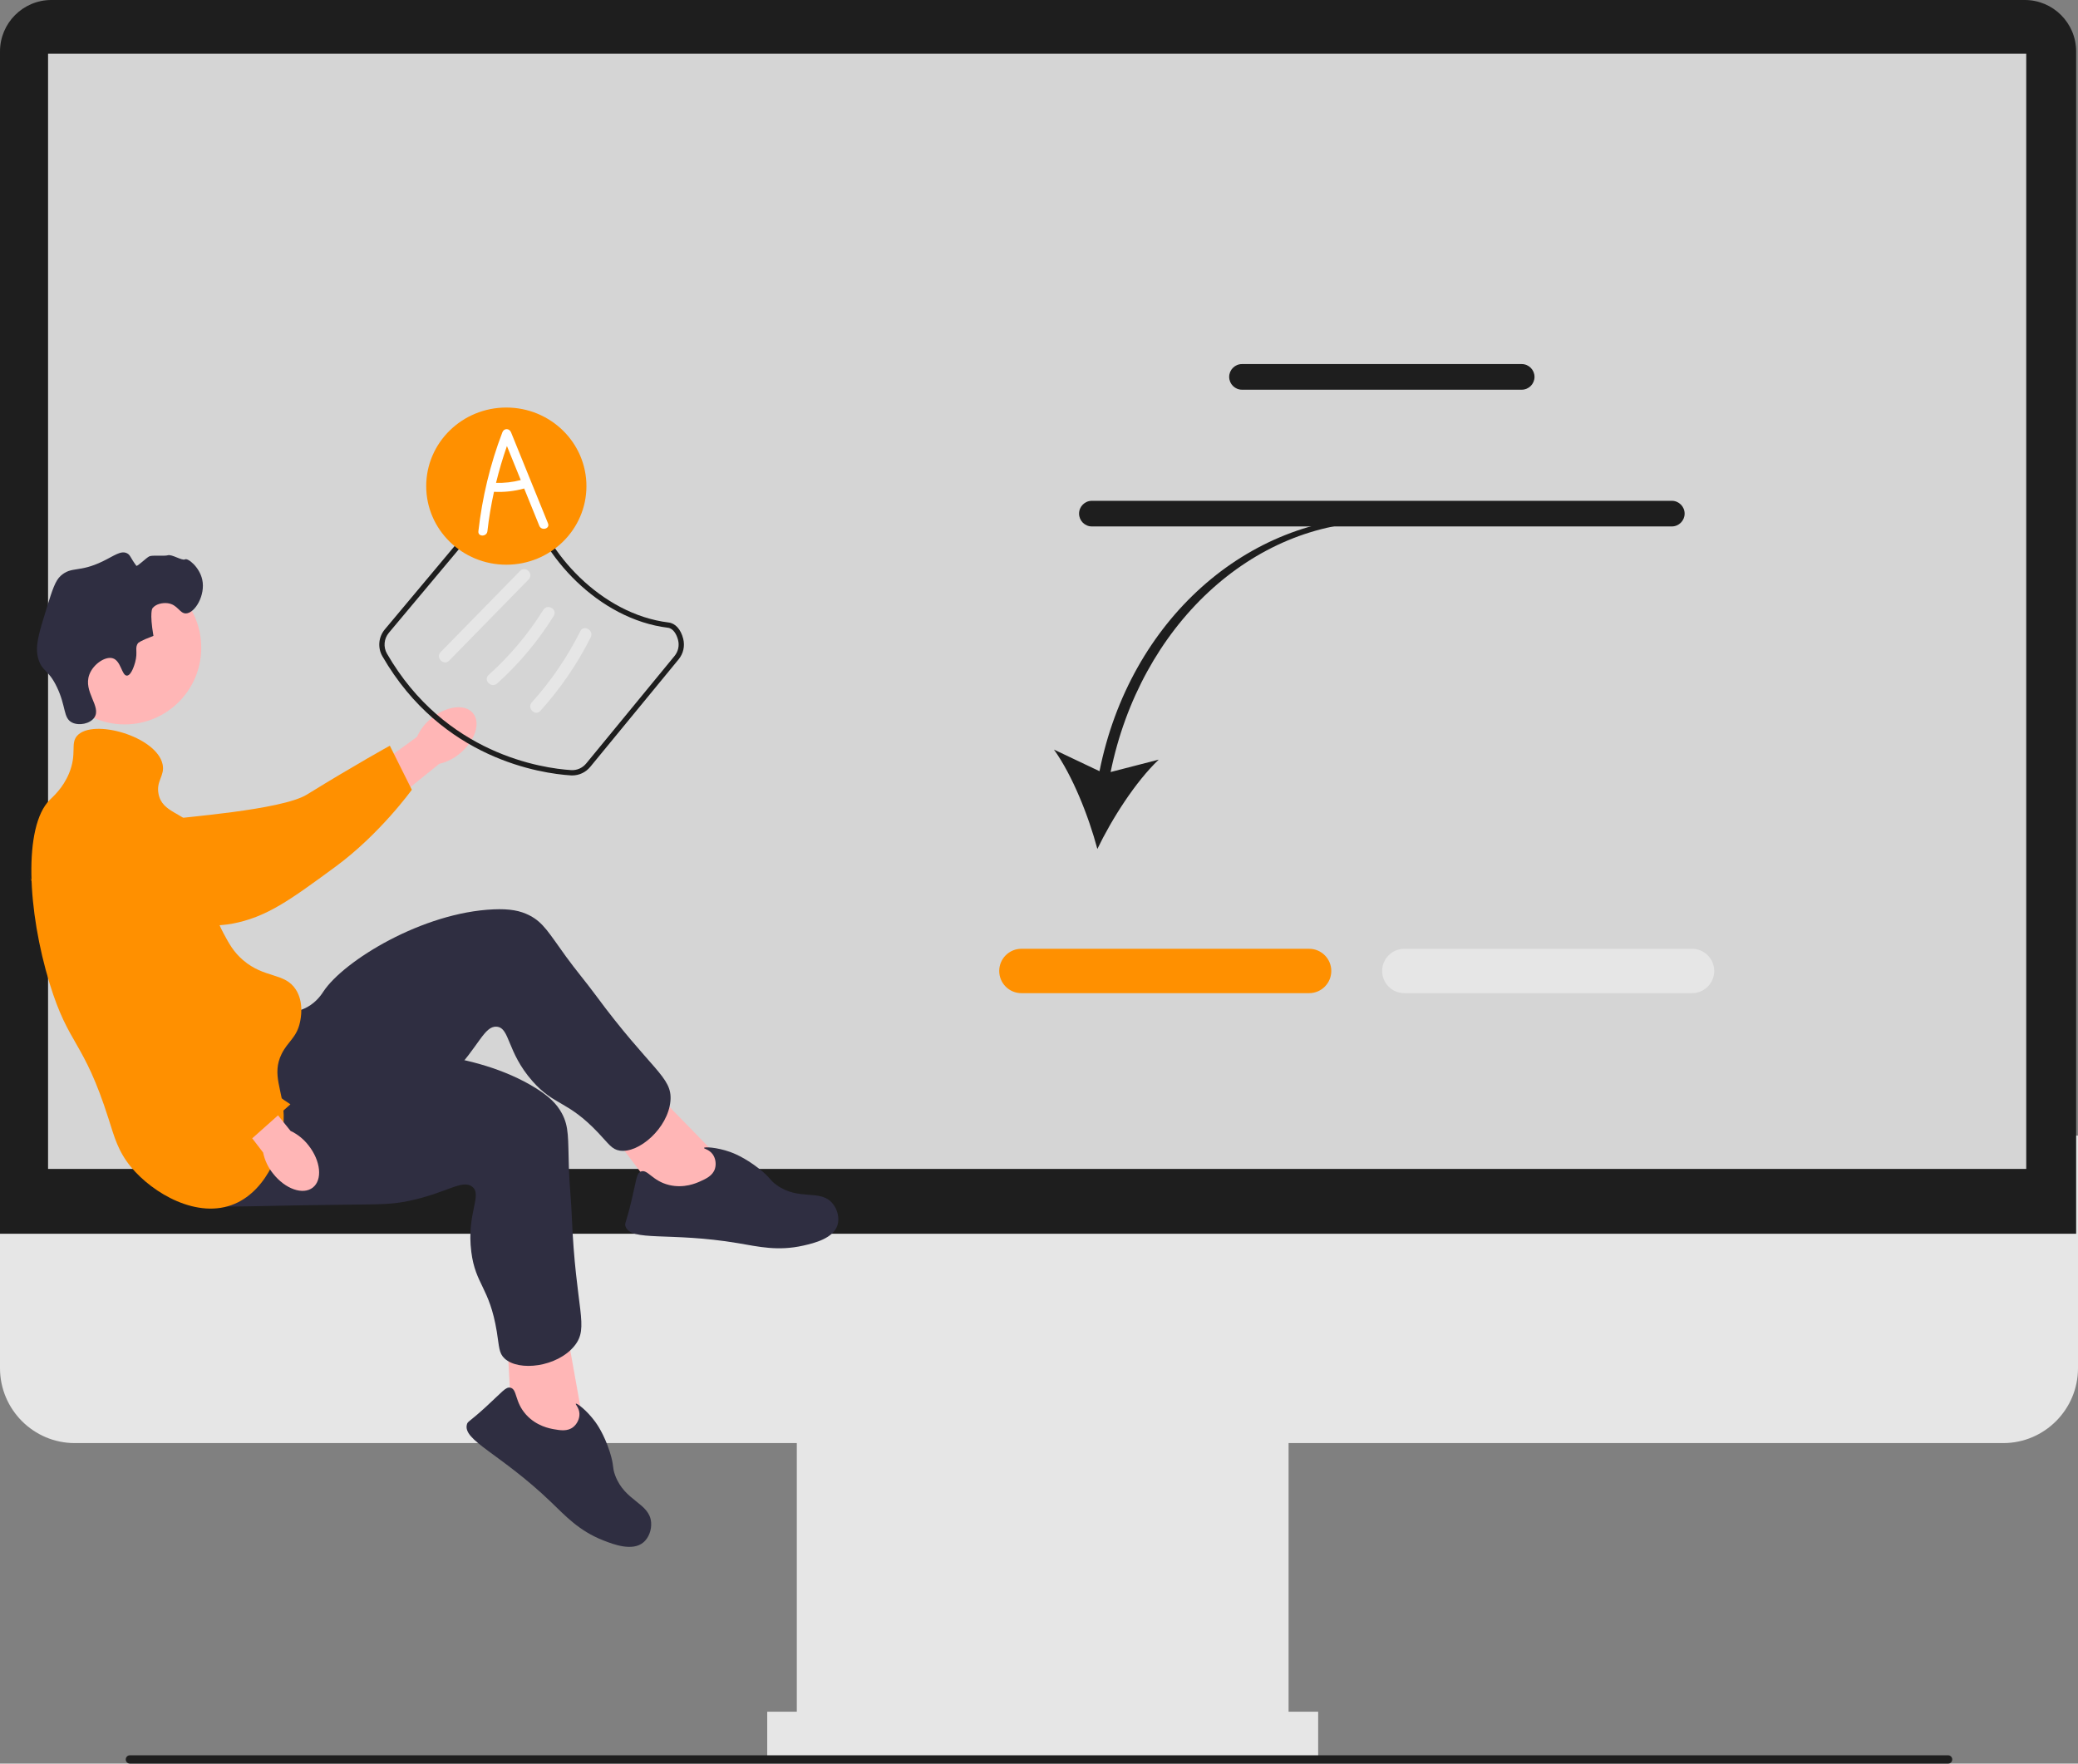 <svg width="251" height="213" viewBox="0 0 251 213" fill="none" xmlns="http://www.w3.org/2000/svg">
<rect x="0" y="0" width="251" height="213" fill="#808080" stroke="none"/>
<g clip-path="url(#clip0_16_288)">
<path d="M241.966 174.291H9.034C4.053 174.291 0 170.231 0 165.24V137.151H251V165.24C251 170.231 246.947 174.291 241.966 174.291Z" fill="#E6E6E6"/>
<path d="M155.647 169.593H96.246V212.103H155.647V169.593Z" fill="#E6E6E6"/>
<path d="M159.22 206.733H92.674V212.103H159.22V206.733Z" fill="#E6E6E6"/>
<path d="M250.777 149.009H0V6.212C0 2.787 2.781 0 6.2 0H244.577C247.995 0 250.777 2.787 250.777 6.212V149.009Z" fill="#1E1E1E"/>
<path d="M244.747 6.488H5.806V141.178H244.747V6.488Z" fill="#D5D5D5"/>
<path d="M52.08 86.767C53.909 85.253 56.171 84.971 57.132 86.137C58.094 87.304 57.391 89.476 55.561 90.99C54.838 91.605 53.979 92.038 53.056 92.252L45.226 98.569L42.346 94.825L50.37 88.995C50.754 88.126 51.34 87.362 52.08 86.767Z" fill="#FFB6B6"/>
<path d="M6.826 101.02C6.822 100.74 6.824 98.304 8.625 96.763C10.693 94.994 13.612 95.71 14.636 95.961C17 96.542 17.194 97.558 19.415 98.602C23.57 100.556 18.364 99.556 20.836 98.93C21.692 98.713 34.003 97.857 37.067 95.968C43.027 92.292 47.088 90.064 47.088 90.064L49.743 95.383C49.743 95.383 45.904 100.731 40.502 104.693C34.96 108.757 32.189 110.789 27.978 111.574C27.615 111.641 18.696 113.167 11.513 107.79C9.875 106.564 6.873 104.316 6.826 101.02Z" fill="#FF9000"/>
<path d="M15.061 87.491C20.168 87.491 24.309 83.343 24.309 78.225C24.309 73.108 20.168 68.96 15.061 68.96C9.953 68.96 5.813 73.108 5.813 78.225C5.813 83.343 9.953 87.491 15.061 87.491Z" fill="#FFB6B6"/>
<path d="M87.487 140.475L77.962 130.708L73.046 135.846L80.142 145.211L87.18 146.018L87.487 140.475Z" fill="#FFB6B6"/>
<path d="M33.104 122.159C33.661 122.205 35.431 122.56 37.123 121.628C38.278 120.991 38.87 120.045 39.07 119.744C41.552 116.009 51.076 110.187 59.624 109.828C61.56 109.747 62.834 109.972 63.993 110.577C65.635 111.434 66.29 112.663 68.374 115.541C69.514 117.115 70.775 118.598 71.929 120.162C78.683 129.32 81.244 130.039 80.982 132.975C80.692 136.232 77.185 139.322 74.855 138.966C73.9 138.82 73.531 138.155 72.256 136.809C68.517 132.862 66.97 133.591 64.308 130.568C61.201 127.039 61.608 124.113 59.986 124C58.483 123.895 57.844 126.391 54.634 129.707C53.165 131.225 52.119 131.921 48.932 134.136C36.523 142.761 36.325 143.367 33.821 144.055C32.725 144.356 24.948 146.492 22.178 143.093C17.843 137.773 28.084 121.741 33.104 122.159Z" fill="#2F2E41"/>
<path d="M84.575 142.682C85.275 142.367 86.094 141.999 86.358 141.151C86.536 140.578 86.433 139.871 86.065 139.383C85.64 138.819 85.01 138.745 85.036 138.645C85.074 138.493 86.563 138.552 88.197 139.131C88.505 139.24 89.902 139.752 91.678 141.141C93.102 142.255 92.91 142.478 93.803 143.12C96.543 145.091 99.113 143.538 100.596 145.386C101.168 146.099 101.412 147.112 101.171 147.931C100.688 149.575 98.336 150.141 97.051 150.433C93.955 151.137 91.612 150.562 89.166 150.149C80.845 148.745 76.171 150.024 75.545 148.093C75.427 147.727 75.619 147.758 76.26 145.076C76.894 142.429 76.873 141.702 77.412 141.49C78.224 141.171 78.769 142.622 80.814 143.119C82.626 143.559 84.121 142.887 84.575 142.682Z" fill="#2F2E41"/>
<path d="M70.554 172.429L68.148 158.988L61.2 160.474L61.823 172.215L67.195 176.842L70.554 172.429Z" fill="#FFB6B6"/>
<path d="M35.821 126.676C36.256 127.028 37.522 128.318 39.445 128.498C40.757 128.621 41.777 128.171 42.111 128.035C46.258 126.341 57.402 126.882 64.676 131.394C66.324 132.416 67.252 133.319 67.871 134.471C68.749 136.105 68.603 137.49 68.715 141.044C68.776 142.988 68.988 144.925 69.066 146.868C69.522 158.245 71.238 160.281 69.376 162.563C67.31 165.095 62.677 165.679 60.948 164.073C60.24 163.415 60.307 162.657 60.007 160.826C59.125 155.457 57.436 155.19 56.928 151.191C56.335 146.522 58.311 144.33 57.033 143.324C55.848 142.391 53.92 144.097 49.405 145.036C47.339 145.465 46.084 145.452 42.206 145.492C27.103 145.648 26.6 146.038 24.142 145.198C23.067 144.831 15.435 142.223 15.048 137.852C14.442 131.011 31.902 123.507 35.821 126.676Z" fill="#2F2E41"/>
<path d="M66.908 172.617C67.664 172.75 68.548 172.906 69.241 172.353C69.71 171.979 70.021 171.336 69.99 170.725C69.954 170.019 69.475 169.604 69.552 169.535C69.669 169.432 70.868 170.318 71.895 171.716C72.089 171.98 72.958 173.189 73.65 175.338C74.203 177.061 73.92 177.137 74.299 178.171C75.461 181.343 78.458 181.504 78.649 183.867C78.723 184.78 78.357 185.755 77.699 186.297C76.377 187.386 74.114 186.531 72.887 186.049C69.931 184.89 68.314 183.097 66.522 181.378C60.424 175.535 55.839 173.963 56.404 172.013C56.511 171.644 56.652 171.778 58.687 169.92C60.694 168.085 61.084 167.472 61.65 167.6C62.5 167.793 62.138 169.301 63.551 170.862C64.804 172.246 66.418 172.53 66.908 172.617Z" fill="#2F2E41"/>
<path d="M16.322 79.997C16.682 78.706 16.229 78.236 16.69 77.657C16.69 77.657 16.876 77.424 18.534 76.795C18.045 73.951 18.411 73.47 18.411 73.47C18.833 72.916 19.679 72.782 20.255 72.854C21.472 73.008 21.688 74.111 22.467 74.086C23.543 74.052 24.834 71.893 24.433 70.022C24.107 68.496 22.697 67.362 22.344 67.559C21.994 67.754 20.733 66.894 20.255 67.067C19.928 67.184 18.391 67.028 18.042 67.19C17.662 67.367 16.572 68.468 16.467 68.329C15.743 67.365 15.758 67.028 15.338 66.82C14.594 66.452 13.784 67.133 12.389 67.805C9.517 69.189 8.676 68.364 7.349 69.529C6.679 70.118 6.32 71.244 5.629 73.47C4.662 76.584 4.178 78.141 4.645 79.627C5.121 81.143 5.823 80.813 6.858 82.952C8.01 85.333 7.613 86.717 8.701 87.262C9.543 87.684 10.895 87.415 11.405 86.646C12.279 85.33 10.02 83.549 10.791 81.474C11.264 80.201 12.723 79.235 13.618 79.504C14.629 79.808 14.704 81.626 15.338 81.598C15.882 81.573 16.259 80.222 16.322 79.997Z" fill="#2F2E41"/>
<path d="M9.316 88.863C11.208 86.737 18.917 88.938 19.64 92.311C19.938 93.699 18.839 94.284 19.148 95.882C19.601 98.219 22.163 98.06 24.065 100.439C26.765 103.816 23.983 107.117 27.015 112.753C27.662 113.957 28.208 114.972 29.35 115.955C31.969 118.209 34.407 117.436 35.741 119.526C36.739 121.089 36.329 123.015 36.233 123.466C35.839 125.317 34.772 125.768 34.02 127.284C32.77 129.806 34.186 131.658 34.266 134.672C34.367 138.444 32.367 143.671 28.367 145.386C23.873 147.313 18.453 144.122 15.83 140.953C14.265 139.062 13.811 137.318 13.126 135.165C10.066 125.544 8.337 126.414 5.997 118.787C3.322 110.068 2.796 99.853 5.997 96.621C6.422 96.193 7.589 95.202 8.333 93.419C9.333 91.02 8.469 89.815 9.316 88.863Z" fill="#FF9000"/>
<path d="M37.279 138.352C38.746 140.22 38.973 142.492 37.787 143.428C36.6 144.363 34.449 143.607 32.982 141.738C32.385 141 31.974 140.129 31.782 139.199L25.665 131.207L28.826 128.791L35.096 136.587C35.954 136.992 36.702 137.597 37.279 138.352Z" fill="#FFB6B6"/>
<path d="M14.876 96.965C15.148 96.904 17.53 96.41 19.402 97.861C21.553 99.529 21.449 102.538 21.412 103.593C21.328 106.031 20.374 106.429 19.807 108.82C18.746 113.294 20.767 117.451 21.883 119.748C22.27 120.543 23.512 122.976 25.983 125.596C30.791 130.692 35.08 133.374 35.08 133.374L30.472 137.477C30.472 137.477 23.132 135.236 18.159 130.745C13.057 126.139 5.212 109.84 3.586 105.87C3.445 105.528 5.429 111.087 9.217 102.944C10.082 101.087 11.665 97.684 14.876 96.965Z" fill="#FF9000"/>
<path d="M132.809 93.142L127.307 90.531C129.564 93.686 131.508 98.614 132.549 102.535C134.312 98.882 137.153 94.413 139.965 91.744L134.151 93.242C137.734 75.649 151.21 63.018 166.642 63.018L166.861 62.383C150.741 62.383 136.467 74.838 132.809 93.142Z" fill="#1E1E1E"/>
<path d="M158.131 119.949H123.369C121.895 119.949 120.695 118.747 120.695 117.27C120.695 115.793 121.895 114.591 123.369 114.591H158.131C159.605 114.591 160.805 115.793 160.805 117.27C160.805 118.747 159.605 119.949 158.131 119.949Z" fill="#FF9000"/>
<path d="M204.386 119.949H169.624C168.15 119.949 166.95 118.747 166.95 117.27C166.95 115.793 168.15 114.591 169.624 114.591H204.386C205.86 114.591 207.06 115.793 207.06 117.27C207.06 118.747 205.86 119.949 204.386 119.949Z" fill="#E6E6E6"/>
<path d="M183.807 47.067H150.017C149.165 47.067 148.472 46.372 148.472 45.519C148.472 44.665 149.165 43.971 150.017 43.971H183.807C184.659 43.971 185.352 44.665 185.352 45.519C185.352 46.372 184.659 47.067 183.807 47.067Z" fill="#1E1E1E"/>
<path d="M201.939 63.581H131.885C131.033 63.581 130.34 62.887 130.34 62.033C130.34 61.18 131.033 60.486 131.885 60.486H201.939C202.791 60.486 203.484 61.18 203.484 62.033C203.484 62.887 202.791 63.581 201.939 63.581Z" fill="#1E1E1E"/>
<path d="M15.189 212.499C15.189 212.777 15.412 213 15.689 213H235.311C235.588 213 235.811 212.777 235.811 212.499C235.811 212.221 235.588 211.997 235.311 211.997H15.689C15.412 211.997 15.189 212.221 15.189 212.499Z" fill="#1E1E1E"/>
<path d="M69.117 93.654C69.057 93.654 68.998 93.652 68.938 93.648C65.419 93.422 53.377 91.715 46.189 79.262C45.596 78.236 45.713 76.933 46.479 76.018L59.792 60.126C60.337 59.476 61.178 59.102 62.029 59.112C62.618 59.126 64.012 59.275 64.282 60.352C65.882 66.712 72.635 74.19 80.756 75.181C81.58 75.281 82.24 76.017 82.524 77.149C82.746 78.031 82.541 78.939 81.963 79.642L71.298 92.617C70.756 93.276 69.961 93.654 69.117 93.654ZM61.978 59.751C61.328 59.751 60.695 60.043 60.281 60.537L46.968 76.429C46.374 77.138 46.283 78.148 46.741 78.941C53.772 91.12 65.54 92.788 68.979 93.01C69.681 93.057 70.356 92.757 70.805 92.211L81.47 79.235C81.918 78.691 82.076 77.988 81.905 77.305C81.738 76.637 81.328 75.895 80.679 75.816C72.289 74.792 65.314 67.073 63.663 60.508C63.53 59.976 62.725 59.768 62.016 59.752C62.003 59.751 61.991 59.751 61.978 59.751Z" fill="#1E1E1E"/>
<path d="M54.257 79.785L63.855 69.98C64.511 69.309 63.483 68.278 62.826 68.949L53.228 78.754C52.572 79.424 53.6 80.456 54.257 79.785Z" fill="#E6E6E6"/>
<path d="M60.05 82.547C62.699 80.168 65.001 77.414 66.885 74.392C67.383 73.594 66.125 72.861 65.629 73.656C63.807 76.578 61.581 79.217 59.021 81.516C58.322 82.144 59.354 83.172 60.05 82.547Z" fill="#E6E6E6"/>
<path d="M65.271 85.855C67.683 83.178 69.736 80.191 71.352 76.968C71.771 76.132 70.516 75.393 70.096 76.233C68.534 79.346 66.573 82.237 64.242 84.824C63.616 85.519 64.642 86.553 65.271 85.855Z" fill="#E6E6E6"/>
<path d="M61.159 68.203C66.503 68.203 70.835 63.953 70.835 58.712C70.835 53.47 66.503 49.221 61.159 49.221C55.814 49.221 51.482 53.47 51.482 58.712C51.482 63.953 55.814 68.203 61.159 68.203Z" fill="#FF9000"/>
<path d="M66.194 63.214C64.705 59.548 63.217 55.882 61.729 52.216C61.523 51.709 60.88 51.691 60.679 52.216C59.208 56.059 58.247 60.07 57.785 64.159C57.707 64.856 58.796 64.85 58.874 64.159C59.055 62.559 59.324 60.971 59.668 59.399C60.894 59.464 62.131 59.326 63.314 58.998C63.924 60.5 64.534 62.002 65.144 63.504C65.404 64.146 66.458 63.865 66.194 63.214ZM59.915 58.321C60.282 56.816 60.721 55.33 61.232 53.868L62.901 57.979C61.923 58.236 60.923 58.35 59.915 58.321Z" fill="white"/>
</g>
<defs>
<clipPath id="clip0_16_288">
<rect width="251" height="213" fill="white"/>
</clipPath>
</defs>
</svg>
